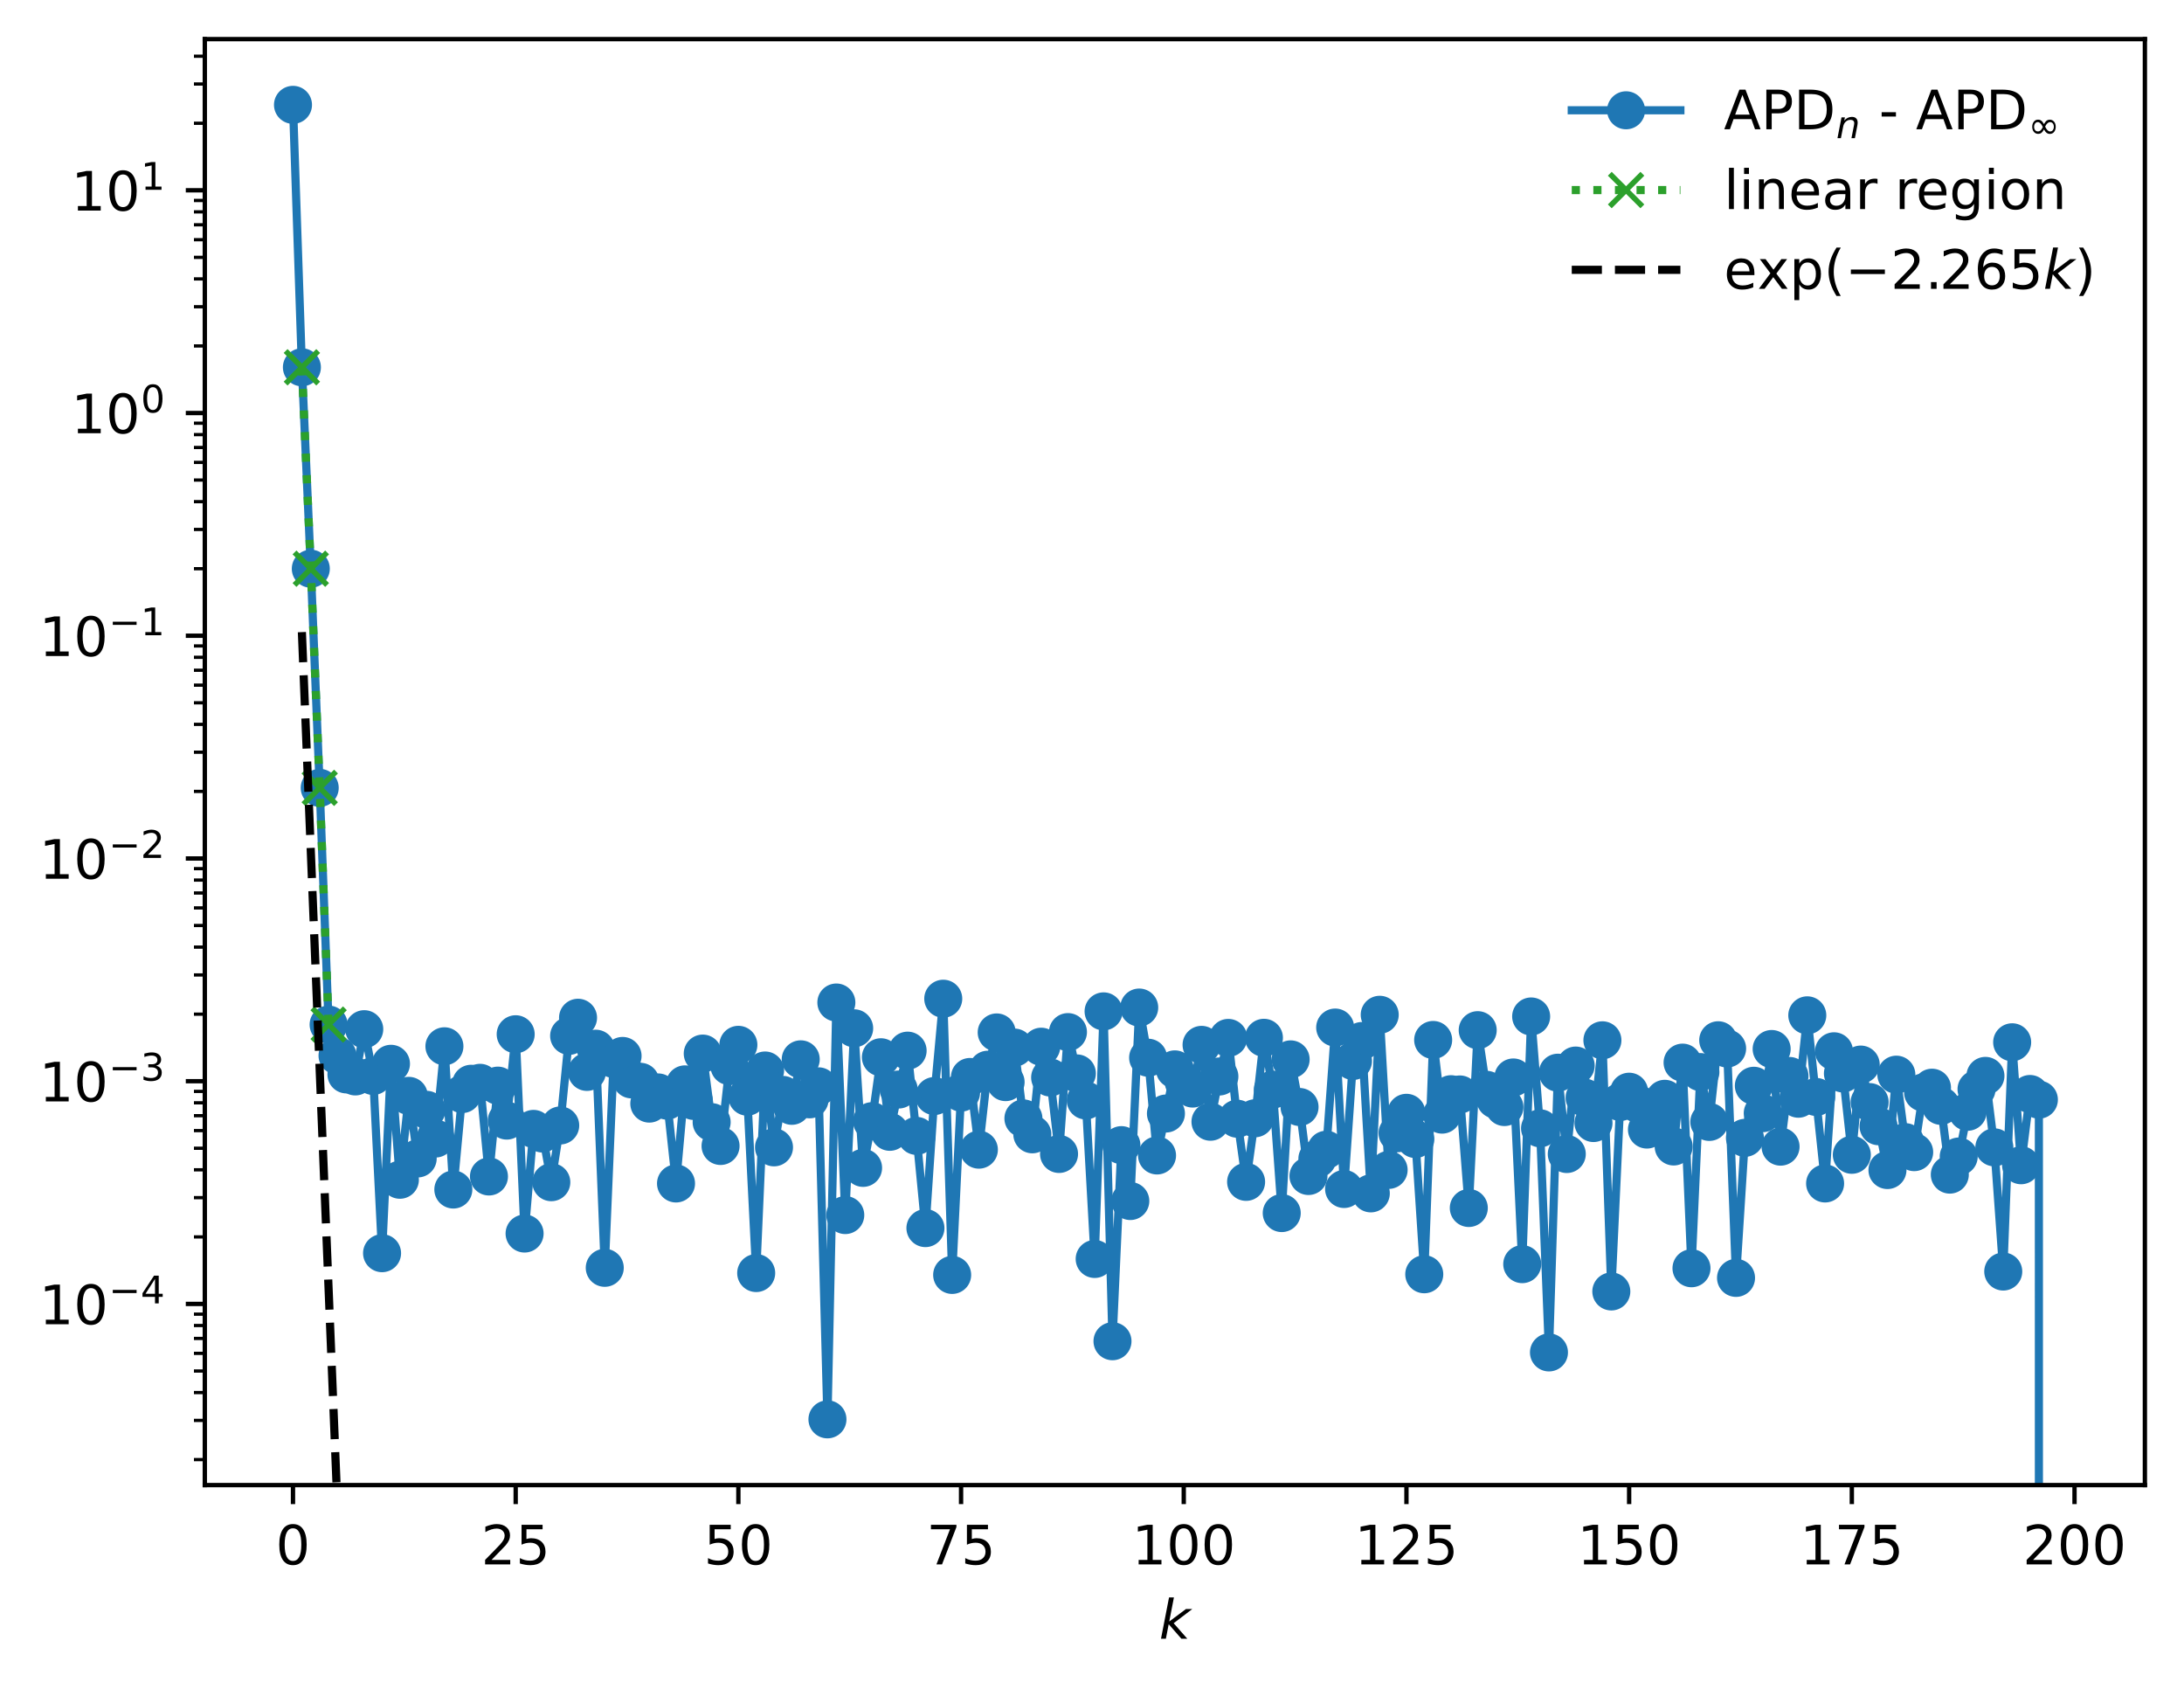 <?xml version="1.0" encoding="utf-8" standalone="no"?>
<!DOCTYPE svg PUBLIC "-//W3C//DTD SVG 1.1//EN"
  "http://www.w3.org/Graphics/SVG/1.1/DTD/svg11.dtd">
<!-- Created with matplotlib (https://matplotlib.org/) -->
<svg height="310.868pt" version="1.1" viewBox="0 0 402.02 310.868" width="402.02pt" xmlns="http://www.w3.org/2000/svg" xmlns:xlink="http://www.w3.org/1999/xlink">
 <defs>
  <style type="text/css">
*{stroke-linecap:butt;stroke-linejoin:round;}
  </style>
 </defs>
 <g id="figure_1">
  <g id="patch_1">
   <path d="M 0 310.868 
L 402.02 310.868 
L 402.02 0 
L 0 0 
z
" style="fill:#ffffff;"/>
  </g>
  <g id="axes_1">
   <g id="patch_2">
    <path d="M 37.7 273.312 
L 394.82 273.312 
L 394.82 7.2 
L 37.7 7.2 
z
" style="fill:#ffffff;"/>
   </g>
   <g id="matplotlib.axis_1">
    <g id="xtick_1">
     <g id="line2d_1">
      <defs>
       <path d="M 0 0 
L 0 3.5 
" id="m5eac497cee" style="stroke:#000000;stroke-width:0.8;"/>
      </defs>
      <g>
       <use style="stroke:#000000;stroke-width:0.8;" x="53.933" xlink:href="#m5eac497cee" y="273.312"/>
      </g>
     </g>
     <g id="text_1">
      <!-- 0 -->
      <defs>
       <path d="M 31.781 66.406 
Q 24.172 66.406 20.328 58.906 
Q 16.5 51.422 16.5 36.375 
Q 16.5 21.391 20.328 13.891 
Q 24.172 6.391 31.781 6.391 
Q 39.453 6.391 43.281 13.891 
Q 47.125 21.391 47.125 36.375 
Q 47.125 51.422 43.281 58.906 
Q 39.453 66.406 31.781 66.406 
z
M 31.781 74.219 
Q 44.047 74.219 50.516 64.516 
Q 56.984 54.828 56.984 36.375 
Q 56.984 17.969 50.516 8.266 
Q 44.047 -1.422 31.781 -1.422 
Q 19.531 -1.422 13.062 8.266 
Q 6.594 17.969 6.594 36.375 
Q 6.594 54.828 13.062 64.516 
Q 19.531 74.219 31.781 74.219 
z
" id="DejaVuSans-48"/>
      </defs>
      <g transform="translate(50.751 287.91)scale(0.1 -0.1)">
       <use xlink:href="#DejaVuSans-48"/>
      </g>
     </g>
    </g>
    <g id="xtick_2">
     <g id="line2d_2">
      <g>
       <use style="stroke:#000000;stroke-width:0.8;" x="94.924" xlink:href="#m5eac497cee" y="273.312"/>
      </g>
     </g>
     <g id="text_2">
      <!-- 25 -->
      <defs>
       <path d="M 19.188 8.297 
L 53.609 8.297 
L 53.609 0 
L 7.328 0 
L 7.328 8.297 
Q 12.938 14.109 22.625 23.891 
Q 32.328 33.688 34.812 36.531 
Q 39.547 41.844 41.422 45.531 
Q 43.312 49.219 43.312 52.781 
Q 43.312 58.594 39.234 62.25 
Q 35.156 65.922 28.609 65.922 
Q 23.969 65.922 18.812 64.312 
Q 13.672 62.703 7.812 59.422 
L 7.812 69.391 
Q 13.766 71.781 18.938 73 
Q 24.125 74.219 28.422 74.219 
Q 39.75 74.219 46.484 68.547 
Q 53.219 62.891 53.219 53.422 
Q 53.219 48.922 51.531 44.891 
Q 49.859 40.875 45.406 35.406 
Q 44.188 33.984 37.641 27.219 
Q 31.109 20.453 19.188 8.297 
z
" id="DejaVuSans-50"/>
       <path d="M 10.797 72.906 
L 49.516 72.906 
L 49.516 64.594 
L 19.828 64.594 
L 19.828 46.734 
Q 21.969 47.469 24.109 47.828 
Q 26.266 48.188 28.422 48.188 
Q 40.625 48.188 47.75 41.5 
Q 54.891 34.812 54.891 23.391 
Q 54.891 11.625 47.562 5.094 
Q 40.234 -1.422 26.906 -1.422 
Q 22.312 -1.422 17.547 -0.641 
Q 12.797 0.141 7.719 1.703 
L 7.719 11.625 
Q 12.109 9.234 16.797 8.062 
Q 21.484 6.891 26.703 6.891 
Q 35.156 6.891 40.078 11.328 
Q 45.016 15.766 45.016 23.391 
Q 45.016 31 40.078 35.438 
Q 35.156 39.891 26.703 39.891 
Q 22.75 39.891 18.812 39.016 
Q 14.891 38.141 10.797 36.281 
z
" id="DejaVuSans-53"/>
      </defs>
      <g transform="translate(88.562 287.91)scale(0.1 -0.1)">
       <use xlink:href="#DejaVuSans-50"/>
       <use x="63.623" xlink:href="#DejaVuSans-53"/>
      </g>
     </g>
    </g>
    <g id="xtick_3">
     <g id="line2d_3">
      <g>
       <use style="stroke:#000000;stroke-width:0.8;" x="135.916" xlink:href="#m5eac497cee" y="273.312"/>
      </g>
     </g>
     <g id="text_3">
      <!-- 50 -->
      <g transform="translate(129.554 287.91)scale(0.1 -0.1)">
       <use xlink:href="#DejaVuSans-53"/>
       <use x="63.623" xlink:href="#DejaVuSans-48"/>
      </g>
     </g>
    </g>
    <g id="xtick_4">
     <g id="line2d_4">
      <g>
       <use style="stroke:#000000;stroke-width:0.8;" x="176.908" xlink:href="#m5eac497cee" y="273.312"/>
      </g>
     </g>
     <g id="text_4">
      <!-- 75 -->
      <defs>
       <path d="M 8.203 72.906 
L 55.078 72.906 
L 55.078 68.703 
L 28.609 0 
L 18.312 0 
L 43.219 64.594 
L 8.203 64.594 
z
" id="DejaVuSans-55"/>
      </defs>
      <g transform="translate(170.545 287.91)scale(0.1 -0.1)">
       <use xlink:href="#DejaVuSans-55"/>
       <use x="63.623" xlink:href="#DejaVuSans-53"/>
      </g>
     </g>
    </g>
    <g id="xtick_5">
     <g id="line2d_5">
      <g>
       <use style="stroke:#000000;stroke-width:0.8;" x="217.9" xlink:href="#m5eac497cee" y="273.312"/>
      </g>
     </g>
     <g id="text_5">
      <!-- 100 -->
      <defs>
       <path d="M 12.406 8.297 
L 28.516 8.297 
L 28.516 63.922 
L 10.984 60.406 
L 10.984 69.391 
L 28.422 72.906 
L 38.281 72.906 
L 38.281 8.297 
L 54.391 8.297 
L 54.391 0 
L 12.406 0 
z
" id="DejaVuSans-49"/>
      </defs>
      <g transform="translate(208.356 287.91)scale(0.1 -0.1)">
       <use xlink:href="#DejaVuSans-49"/>
       <use x="63.623" xlink:href="#DejaVuSans-48"/>
       <use x="127.246" xlink:href="#DejaVuSans-48"/>
      </g>
     </g>
    </g>
    <g id="xtick_6">
     <g id="line2d_6">
      <g>
       <use style="stroke:#000000;stroke-width:0.8;" x="258.891" xlink:href="#m5eac497cee" y="273.312"/>
      </g>
     </g>
     <g id="text_6">
      <!-- 125 -->
      <g transform="translate(249.348 287.91)scale(0.1 -0.1)">
       <use xlink:href="#DejaVuSans-49"/>
       <use x="63.623" xlink:href="#DejaVuSans-50"/>
       <use x="127.246" xlink:href="#DejaVuSans-53"/>
      </g>
     </g>
    </g>
    <g id="xtick_7">
     <g id="line2d_7">
      <g>
       <use style="stroke:#000000;stroke-width:0.8;" x="299.883" xlink:href="#m5eac497cee" y="273.312"/>
      </g>
     </g>
     <g id="text_7">
      <!-- 150 -->
      <g transform="translate(290.339 287.91)scale(0.1 -0.1)">
       <use xlink:href="#DejaVuSans-49"/>
       <use x="63.623" xlink:href="#DejaVuSans-53"/>
       <use x="127.246" xlink:href="#DejaVuSans-48"/>
      </g>
     </g>
    </g>
    <g id="xtick_8">
     <g id="line2d_8">
      <g>
       <use style="stroke:#000000;stroke-width:0.8;" x="340.875" xlink:href="#m5eac497cee" y="273.312"/>
      </g>
     </g>
     <g id="text_8">
      <!-- 175 -->
      <g transform="translate(331.331 287.91)scale(0.1 -0.1)">
       <use xlink:href="#DejaVuSans-49"/>
       <use x="63.623" xlink:href="#DejaVuSans-55"/>
       <use x="127.246" xlink:href="#DejaVuSans-53"/>
      </g>
     </g>
    </g>
    <g id="xtick_9">
     <g id="line2d_9">
      <g>
       <use style="stroke:#000000;stroke-width:0.8;" x="381.867" xlink:href="#m5eac497cee" y="273.312"/>
      </g>
     </g>
     <g id="text_9">
      <!-- 200 -->
      <g transform="translate(372.323 287.91)scale(0.1 -0.1)">
       <use xlink:href="#DejaVuSans-50"/>
       <use x="63.623" xlink:href="#DejaVuSans-48"/>
       <use x="127.246" xlink:href="#DejaVuSans-48"/>
      </g>
     </g>
    </g>
    <g id="text_10">
     <!-- $ k $ -->
     <defs>
      <path d="M 18.312 75.984 
L 27.297 75.984 
L 18.703 31.688 
L 49.516 54.688 
L 61.188 54.688 
L 26.812 28.516 
L 51.906 0 
L 41.016 0 
L 17.672 26.703 
L 12.5 0 
L 3.516 0 
z
" id="DejaVuSans-Oblique-107"/>
     </defs>
     <g transform="translate(213.36 301.589)scale(0.1 -0.1)">
      <use transform="translate(0 0.016)" xlink:href="#DejaVuSans-Oblique-107"/>
     </g>
    </g>
   </g>
   <g id="matplotlib.axis_2">
    <g id="ytick_1">
     <g id="line2d_10">
      <defs>
       <path d="M 0 0 
L -3.5 0 
" id="m05c1f5c472" style="stroke:#000000;stroke-width:0.8;"/>
      </defs>
      <g>
       <use style="stroke:#000000;stroke-width:0.8;" x="37.7" xlink:href="#m05c1f5c472" y="239.974"/>
      </g>
     </g>
     <g id="text_11">
      <!-- $\mathdefault{10^{-4}}$ -->
      <defs>
       <path d="M 10.594 35.5 
L 73.188 35.5 
L 73.188 27.203 
L 10.594 27.203 
z
" id="DejaVuSans-8722"/>
       <path d="M 37.797 64.312 
L 12.891 25.391 
L 37.797 25.391 
z
M 35.203 72.906 
L 47.609 72.906 
L 47.609 25.391 
L 58.016 25.391 
L 58.016 17.188 
L 47.609 17.188 
L 47.609 0 
L 37.797 0 
L 37.797 17.188 
L 4.891 17.188 
L 4.891 26.703 
z
" id="DejaVuSans-52"/>
      </defs>
      <g transform="translate(7.2 243.774)scale(0.1 -0.1)">
       <use transform="translate(0 0.684)" xlink:href="#DejaVuSans-49"/>
       <use transform="translate(63.623 0.684)" xlink:href="#DejaVuSans-48"/>
       <use transform="translate(128.203 38.966)scale(0.7)" xlink:href="#DejaVuSans-8722"/>
       <use transform="translate(186.855 38.966)scale(0.7)" xlink:href="#DejaVuSans-52"/>
      </g>
     </g>
    </g>
    <g id="ytick_2">
     <g id="line2d_11">
      <g>
       <use style="stroke:#000000;stroke-width:0.8;" x="37.7" xlink:href="#m05c1f5c472" y="198.983"/>
      </g>
     </g>
     <g id="text_12">
      <!-- $\mathdefault{10^{-3}}$ -->
      <defs>
       <path d="M 40.578 39.312 
Q 47.656 37.797 51.625 33 
Q 55.609 28.219 55.609 21.188 
Q 55.609 10.406 48.188 4.484 
Q 40.766 -1.422 27.094 -1.422 
Q 22.516 -1.422 17.656 -0.516 
Q 12.797 0.391 7.625 2.203 
L 7.625 11.719 
Q 11.719 9.328 16.594 8.109 
Q 21.484 6.891 26.812 6.891 
Q 36.078 6.891 40.938 10.547 
Q 45.797 14.203 45.797 21.188 
Q 45.797 27.641 41.281 31.266 
Q 36.766 34.906 28.719 34.906 
L 20.219 34.906 
L 20.219 43.016 
L 29.109 43.016 
Q 36.375 43.016 40.234 45.922 
Q 44.094 48.828 44.094 54.297 
Q 44.094 59.906 40.109 62.906 
Q 36.141 65.922 28.719 65.922 
Q 24.656 65.922 20.016 65.031 
Q 15.375 64.156 9.812 62.312 
L 9.812 71.094 
Q 15.438 72.656 20.344 73.438 
Q 25.25 74.219 29.594 74.219 
Q 40.828 74.219 47.359 69.109 
Q 53.906 64.016 53.906 55.328 
Q 53.906 49.266 50.438 45.094 
Q 46.969 40.922 40.578 39.312 
z
" id="DejaVuSans-51"/>
      </defs>
      <g transform="translate(7.2 202.783)scale(0.1 -0.1)">
       <use transform="translate(0 0.766)" xlink:href="#DejaVuSans-49"/>
       <use transform="translate(63.623 0.766)" xlink:href="#DejaVuSans-48"/>
       <use transform="translate(128.203 39.047)scale(0.7)" xlink:href="#DejaVuSans-8722"/>
       <use transform="translate(186.855 39.047)scale(0.7)" xlink:href="#DejaVuSans-51"/>
      </g>
     </g>
    </g>
    <g id="ytick_3">
     <g id="line2d_12">
      <g>
       <use style="stroke:#000000;stroke-width:0.8;" x="37.7" xlink:href="#m05c1f5c472" y="157.992"/>
      </g>
     </g>
     <g id="text_13">
      <!-- $\mathdefault{10^{-2}}$ -->
      <g transform="translate(7.2 161.792)scale(0.1 -0.1)">
       <use transform="translate(0 0.766)" xlink:href="#DejaVuSans-49"/>
       <use transform="translate(63.623 0.766)" xlink:href="#DejaVuSans-48"/>
       <use transform="translate(128.203 39.047)scale(0.7)" xlink:href="#DejaVuSans-8722"/>
       <use transform="translate(186.855 39.047)scale(0.7)" xlink:href="#DejaVuSans-50"/>
      </g>
     </g>
    </g>
    <g id="ytick_4">
     <g id="line2d_13">
      <g>
       <use style="stroke:#000000;stroke-width:0.8;" x="37.7" xlink:href="#m05c1f5c472" y="117.001"/>
      </g>
     </g>
     <g id="text_14">
      <!-- $\mathdefault{10^{-1}}$ -->
      <g transform="translate(7.2 120.801)scale(0.1 -0.1)">
       <use transform="translate(0 0.684)" xlink:href="#DejaVuSans-49"/>
       <use transform="translate(63.623 0.684)" xlink:href="#DejaVuSans-48"/>
       <use transform="translate(128.203 38.966)scale(0.7)" xlink:href="#DejaVuSans-8722"/>
       <use transform="translate(186.855 38.966)scale(0.7)" xlink:href="#DejaVuSans-49"/>
      </g>
     </g>
    </g>
    <g id="ytick_5">
     <g id="line2d_14">
      <g>
       <use style="stroke:#000000;stroke-width:0.8;" x="37.7" xlink:href="#m05c1f5c472" y="76.011"/>
      </g>
     </g>
     <g id="text_15">
      <!-- $\mathdefault{10^{0}}$ -->
      <g transform="translate(13.1 79.81)scale(0.1 -0.1)">
       <use transform="translate(0 0.766)" xlink:href="#DejaVuSans-49"/>
       <use transform="translate(63.623 0.766)" xlink:href="#DejaVuSans-48"/>
       <use transform="translate(128.203 39.047)scale(0.7)" xlink:href="#DejaVuSans-48"/>
      </g>
     </g>
    </g>
    <g id="ytick_6">
     <g id="line2d_15">
      <g>
       <use style="stroke:#000000;stroke-width:0.8;" x="37.7" xlink:href="#m05c1f5c472" y="35.02"/>
      </g>
     </g>
     <g id="text_16">
      <!-- $\mathdefault{10^{1}}$ -->
      <g transform="translate(13.1 38.819)scale(0.1 -0.1)">
       <use transform="translate(0 0.684)" xlink:href="#DejaVuSans-49"/>
       <use transform="translate(63.623 0.684)" xlink:href="#DejaVuSans-48"/>
       <use transform="translate(128.203 38.966)scale(0.7)" xlink:href="#DejaVuSans-49"/>
      </g>
     </g>
    </g>
    <g id="ytick_7">
     <g id="line2d_16">
      <defs>
       <path d="M 0 0 
L -2 0 
" id="m52a26dcf96" style="stroke:#000000;stroke-width:0.6;"/>
      </defs>
      <g>
       <use style="stroke:#000000;stroke-width:0.6;" x="37.7" xlink:href="#m52a26dcf96" y="268.626"/>
      </g>
     </g>
    </g>
    <g id="ytick_8">
     <g id="line2d_17">
      <g>
       <use style="stroke:#000000;stroke-width:0.6;" x="37.7" xlink:href="#m52a26dcf96" y="261.408"/>
      </g>
     </g>
    </g>
    <g id="ytick_9">
     <g id="line2d_18">
      <g>
       <use style="stroke:#000000;stroke-width:0.6;" x="37.7" xlink:href="#m52a26dcf96" y="256.286"/>
      </g>
     </g>
    </g>
    <g id="ytick_10">
     <g id="line2d_19">
      <g>
       <use style="stroke:#000000;stroke-width:0.6;" x="37.7" xlink:href="#m52a26dcf96" y="252.314"/>
      </g>
     </g>
    </g>
    <g id="ytick_11">
     <g id="line2d_20">
      <g>
       <use style="stroke:#000000;stroke-width:0.6;" x="37.7" xlink:href="#m52a26dcf96" y="249.068"/>
      </g>
     </g>
    </g>
    <g id="ytick_12">
     <g id="line2d_21">
      <g>
       <use style="stroke:#000000;stroke-width:0.6;" x="37.7" xlink:href="#m52a26dcf96" y="246.324"/>
      </g>
     </g>
    </g>
    <g id="ytick_13">
     <g id="line2d_22">
      <g>
       <use style="stroke:#000000;stroke-width:0.6;" x="37.7" xlink:href="#m52a26dcf96" y="243.947"/>
      </g>
     </g>
    </g>
    <g id="ytick_14">
     <g id="line2d_23">
      <g>
       <use style="stroke:#000000;stroke-width:0.6;" x="37.7" xlink:href="#m52a26dcf96" y="241.85"/>
      </g>
     </g>
    </g>
    <g id="ytick_15">
     <g id="line2d_24">
      <g>
       <use style="stroke:#000000;stroke-width:0.6;" x="37.7" xlink:href="#m52a26dcf96" y="227.635"/>
      </g>
     </g>
    </g>
    <g id="ytick_16">
     <g id="line2d_25">
      <g>
       <use style="stroke:#000000;stroke-width:0.6;" x="37.7" xlink:href="#m52a26dcf96" y="220.417"/>
      </g>
     </g>
    </g>
    <g id="ytick_17">
     <g id="line2d_26">
      <g>
       <use style="stroke:#000000;stroke-width:0.6;" x="37.7" xlink:href="#m52a26dcf96" y="215.295"/>
      </g>
     </g>
    </g>
    <g id="ytick_18">
     <g id="line2d_27">
      <g>
       <use style="stroke:#000000;stroke-width:0.6;" x="37.7" xlink:href="#m52a26dcf96" y="211.323"/>
      </g>
     </g>
    </g>
    <g id="ytick_19">
     <g id="line2d_28">
      <g>
       <use style="stroke:#000000;stroke-width:0.6;" x="37.7" xlink:href="#m52a26dcf96" y="208.077"/>
      </g>
     </g>
    </g>
    <g id="ytick_20">
     <g id="line2d_29">
      <g>
       <use style="stroke:#000000;stroke-width:0.6;" x="37.7" xlink:href="#m52a26dcf96" y="205.333"/>
      </g>
     </g>
    </g>
    <g id="ytick_21">
     <g id="line2d_30">
      <g>
       <use style="stroke:#000000;stroke-width:0.6;" x="37.7" xlink:href="#m52a26dcf96" y="202.956"/>
      </g>
     </g>
    </g>
    <g id="ytick_22">
     <g id="line2d_31">
      <g>
       <use style="stroke:#000000;stroke-width:0.6;" x="37.7" xlink:href="#m52a26dcf96" y="200.859"/>
      </g>
     </g>
    </g>
    <g id="ytick_23">
     <g id="line2d_32">
      <g>
       <use style="stroke:#000000;stroke-width:0.6;" x="37.7" xlink:href="#m52a26dcf96" y="186.644"/>
      </g>
     </g>
    </g>
    <g id="ytick_24">
     <g id="line2d_33">
      <g>
       <use style="stroke:#000000;stroke-width:0.6;" x="37.7" xlink:href="#m52a26dcf96" y="179.426"/>
      </g>
     </g>
    </g>
    <g id="ytick_25">
     <g id="line2d_34">
      <g>
       <use style="stroke:#000000;stroke-width:0.6;" x="37.7" xlink:href="#m52a26dcf96" y="174.304"/>
      </g>
     </g>
    </g>
    <g id="ytick_26">
     <g id="line2d_35">
      <g>
       <use style="stroke:#000000;stroke-width:0.6;" x="37.7" xlink:href="#m52a26dcf96" y="170.332"/>
      </g>
     </g>
    </g>
    <g id="ytick_27">
     <g id="line2d_36">
      <g>
       <use style="stroke:#000000;stroke-width:0.6;" x="37.7" xlink:href="#m52a26dcf96" y="167.086"/>
      </g>
     </g>
    </g>
    <g id="ytick_28">
     <g id="line2d_37">
      <g>
       <use style="stroke:#000000;stroke-width:0.6;" x="37.7" xlink:href="#m52a26dcf96" y="164.342"/>
      </g>
     </g>
    </g>
    <g id="ytick_29">
     <g id="line2d_38">
      <g>
       <use style="stroke:#000000;stroke-width:0.6;" x="37.7" xlink:href="#m52a26dcf96" y="161.965"/>
      </g>
     </g>
    </g>
    <g id="ytick_30">
     <g id="line2d_39">
      <g>
       <use style="stroke:#000000;stroke-width:0.6;" x="37.7" xlink:href="#m52a26dcf96" y="159.868"/>
      </g>
     </g>
    </g>
    <g id="ytick_31">
     <g id="line2d_40">
      <g>
       <use style="stroke:#000000;stroke-width:0.6;" x="37.7" xlink:href="#m52a26dcf96" y="145.653"/>
      </g>
     </g>
    </g>
    <g id="ytick_32">
     <g id="line2d_41">
      <g>
       <use style="stroke:#000000;stroke-width:0.6;" x="37.7" xlink:href="#m52a26dcf96" y="138.435"/>
      </g>
     </g>
    </g>
    <g id="ytick_33">
     <g id="line2d_42">
      <g>
       <use style="stroke:#000000;stroke-width:0.6;" x="37.7" xlink:href="#m52a26dcf96" y="133.313"/>
      </g>
     </g>
    </g>
    <g id="ytick_34">
     <g id="line2d_43">
      <g>
       <use style="stroke:#000000;stroke-width:0.6;" x="37.7" xlink:href="#m52a26dcf96" y="129.341"/>
      </g>
     </g>
    </g>
    <g id="ytick_35">
     <g id="line2d_44">
      <g>
       <use style="stroke:#000000;stroke-width:0.6;" x="37.7" xlink:href="#m52a26dcf96" y="126.095"/>
      </g>
     </g>
    </g>
    <g id="ytick_36">
     <g id="line2d_45">
      <g>
       <use style="stroke:#000000;stroke-width:0.6;" x="37.7" xlink:href="#m52a26dcf96" y="123.351"/>
      </g>
     </g>
    </g>
    <g id="ytick_37">
     <g id="line2d_46">
      <g>
       <use style="stroke:#000000;stroke-width:0.6;" x="37.7" xlink:href="#m52a26dcf96" y="120.974"/>
      </g>
     </g>
    </g>
    <g id="ytick_38">
     <g id="line2d_47">
      <g>
       <use style="stroke:#000000;stroke-width:0.6;" x="37.7" xlink:href="#m52a26dcf96" y="118.877"/>
      </g>
     </g>
    </g>
    <g id="ytick_39">
     <g id="line2d_48">
      <g>
       <use style="stroke:#000000;stroke-width:0.6;" x="37.7" xlink:href="#m52a26dcf96" y="104.662"/>
      </g>
     </g>
    </g>
    <g id="ytick_40">
     <g id="line2d_49">
      <g>
       <use style="stroke:#000000;stroke-width:0.6;" x="37.7" xlink:href="#m52a26dcf96" y="97.444"/>
      </g>
     </g>
    </g>
    <g id="ytick_41">
     <g id="line2d_50">
      <g>
       <use style="stroke:#000000;stroke-width:0.6;" x="37.7" xlink:href="#m52a26dcf96" y="92.322"/>
      </g>
     </g>
    </g>
    <g id="ytick_42">
     <g id="line2d_51">
      <g>
       <use style="stroke:#000000;stroke-width:0.6;" x="37.7" xlink:href="#m52a26dcf96" y="88.35"/>
      </g>
     </g>
    </g>
    <g id="ytick_43">
     <g id="line2d_52">
      <g>
       <use style="stroke:#000000;stroke-width:0.6;" x="37.7" xlink:href="#m52a26dcf96" y="85.104"/>
      </g>
     </g>
    </g>
    <g id="ytick_44">
     <g id="line2d_53">
      <g>
       <use style="stroke:#000000;stroke-width:0.6;" x="37.7" xlink:href="#m52a26dcf96" y="82.36"/>
      </g>
     </g>
    </g>
    <g id="ytick_45">
     <g id="line2d_54">
      <g>
       <use style="stroke:#000000;stroke-width:0.6;" x="37.7" xlink:href="#m52a26dcf96" y="79.983"/>
      </g>
     </g>
    </g>
    <g id="ytick_46">
     <g id="line2d_55">
      <g>
       <use style="stroke:#000000;stroke-width:0.6;" x="37.7" xlink:href="#m52a26dcf96" y="77.886"/>
      </g>
     </g>
    </g>
    <g id="ytick_47">
     <g id="line2d_56">
      <g>
       <use style="stroke:#000000;stroke-width:0.6;" x="37.7" xlink:href="#m52a26dcf96" y="63.671"/>
      </g>
     </g>
    </g>
    <g id="ytick_48">
     <g id="line2d_57">
      <g>
       <use style="stroke:#000000;stroke-width:0.6;" x="37.7" xlink:href="#m52a26dcf96" y="56.453"/>
      </g>
     </g>
    </g>
    <g id="ytick_49">
     <g id="line2d_58">
      <g>
       <use style="stroke:#000000;stroke-width:0.6;" x="37.7" xlink:href="#m52a26dcf96" y="51.331"/>
      </g>
     </g>
    </g>
    <g id="ytick_50">
     <g id="line2d_59">
      <g>
       <use style="stroke:#000000;stroke-width:0.6;" x="37.7" xlink:href="#m52a26dcf96" y="47.359"/>
      </g>
     </g>
    </g>
    <g id="ytick_51">
     <g id="line2d_60">
      <g>
       <use style="stroke:#000000;stroke-width:0.6;" x="37.7" xlink:href="#m52a26dcf96" y="44.113"/>
      </g>
     </g>
    </g>
    <g id="ytick_52">
     <g id="line2d_61">
      <g>
       <use style="stroke:#000000;stroke-width:0.6;" x="37.7" xlink:href="#m52a26dcf96" y="41.369"/>
      </g>
     </g>
    </g>
    <g id="ytick_53">
     <g id="line2d_62">
      <g>
       <use style="stroke:#000000;stroke-width:0.6;" x="37.7" xlink:href="#m52a26dcf96" y="38.992"/>
      </g>
     </g>
    </g>
    <g id="ytick_54">
     <g id="line2d_63">
      <g>
       <use style="stroke:#000000;stroke-width:0.6;" x="37.7" xlink:href="#m52a26dcf96" y="36.895"/>
      </g>
     </g>
    </g>
    <g id="ytick_55">
     <g id="line2d_64">
      <g>
       <use style="stroke:#000000;stroke-width:0.6;" x="37.7" xlink:href="#m52a26dcf96" y="22.68"/>
      </g>
     </g>
    </g>
    <g id="ytick_56">
     <g id="line2d_65">
      <g>
       <use style="stroke:#000000;stroke-width:0.6;" x="37.7" xlink:href="#m52a26dcf96" y="15.462"/>
      </g>
     </g>
    </g>
    <g id="ytick_57">
     <g id="line2d_66">
      <g>
       <use style="stroke:#000000;stroke-width:0.6;" x="37.7" xlink:href="#m52a26dcf96" y="10.341"/>
      </g>
     </g>
    </g>
   </g>
   <g id="line2d_67">
    <path clip-path="url(#pbba652667a)" d="M 53.933 19.296 
L 55.572 67.597 
L 57.212 104.666 
L 58.852 144.997 
L 60.491 188.564 
L 62.131 194.282 
L 63.771 197.735 
L 65.41 198.105 
L 67.05 189.411 
L 68.69 198.021 
L 70.329 230.636 
L 71.969 195.78 
L 73.609 217.123 
L 75.248 201.681 
L 76.888 213.198 
L 78.528 204.251 
L 80.167 209.533 
L 81.807 192.558 
L 83.447 218.919 
L 85.086 201.351 
L 86.726 199.457 
L 88.366 199.282 
L 90.005 216.518 
L 91.645 199.798 
L 93.285 206.232 
L 94.924 190.342 
L 96.564 227.019 
L 98.204 207.761 
L 99.843 208.608 
L 101.483 217.571 
L 103.123 207.129 
L 104.762 190.638 
L 106.402 187.307 
L 108.042 197.273 
L 109.681 193.004 
L 111.321 233.327 
L 112.961 194.891 
L 114.6 194.334 
L 116.24 198.648 
L 117.88 199.096 
L 119.52 203.106 
L 121.159 201.051 
L 122.799 202.564 
L 124.439 217.805 
L 126.078 199.568 
L 127.718 202.62 
L 129.358 193.901 
L 130.997 206.522 
L 132.637 210.904 
L 134.277 196.207 
L 135.916 192.29 
L 137.556 201.834 
L 139.196 234.291 
L 140.835 197.014 
L 142.475 211.154 
L 144.115 201.51 
L 145.754 203.513 
L 147.394 194.958 
L 149.034 202.32 
L 150.673 199.927 
L 152.313 261.216 
L 153.953 184.501 
L 155.592 223.619 
L 157.232 189.247 
L 158.872 214.935 
L 160.511 206.338 
L 162.151 194.576 
L 163.791 208.298 
L 165.43 200.513 
L 167.07 193.362 
L 168.71 209.05 
L 170.349 226.019 
L 171.989 201.714 
L 173.629 183.803 
L 175.268 234.635 
L 176.908 201.082 
L 178.548 198.205 
L 180.187 211.582 
L 181.827 196.87 
L 183.467 190.009 
L 185.106 199.152 
L 186.746 192.798 
L 188.386 205.836 
L 190.025 208.757 
L 191.665 192.636 
L 193.305 198.301 
L 194.944 212.373 
L 196.584 189.947 
L 198.224 197.549 
L 199.863 202.526 
L 201.503 231.698 
L 203.143 186.132 
L 204.782 246.839 
L 206.422 210.751 
L 208.062 221.037 
L 209.701 185.428 
L 211.341 194.661 
L 212.981 212.65 
L 216.26 196.807 
L 217.9 199.135 
L 219.539 200.337 
L 221.179 192.297 
L 222.819 206.443 
L 224.458 198.114 
L 226.098 191.017 
L 227.738 205.887 
L 229.377 217.509 
L 231.017 205.806 
L 232.657 190.996 
L 234.296 200.528 
L 235.936 223.253 
L 237.576 194.968 
L 239.215 203.729 
L 240.855 216.43 
L 242.495 213.261 
L 244.134 211.597 
L 245.774 189.108 
L 247.414 218.821 
L 249.053 195.262 
L 250.693 191.587 
L 252.333 219.627 
L 253.972 186.76 
L 255.612 215.31 
L 257.252 208.559 
L 258.891 204.801 
L 260.531 209.626 
L 262.171 234.514 
L 263.81 191.395 
L 265.45 205.133 
L 267.09 201.379 
L 268.729 201.423 
L 270.369 222.317 
L 272.009 189.591 
L 273.648 200.575 
L 275.288 202.365 
L 276.928 203.739 
L 278.567 198.296 
L 280.207 232.653 
L 281.847 187.069 
L 283.486 207.654 
L 285.126 248.899 
L 286.766 197.418 
L 288.405 212.385 
L 290.045 196.104 
L 291.685 202.009 
L 293.324 206.683 
L 294.964 191.456 
L 296.604 237.679 
L 298.243 202.813 
L 299.883 200.918 
L 301.523 203.171 
L 303.162 207.883 
L 304.802 205.584 
L 306.442 202.224 
L 308.081 210.996 
L 309.721 195.566 
L 311.361 233.408 
L 313 197.303 
L 314.64 206.478 
L 316.28 191.448 
L 317.92 192.969 
L 319.559 235.182 
L 321.199 209.41 
L 322.839 199.823 
L 324.478 204.869 
L 326.118 193.057 
L 327.758 211.028 
L 329.397 198.018 
L 331.037 202.207 
L 332.677 186.86 
L 335.956 217.803 
L 337.596 193.479 
L 339.235 197.557 
L 340.875 212.526 
L 342.515 195.924 
L 344.154 202.831 
L 345.794 207.269 
L 347.434 215.333 
L 349.073 197.782 
L 350.713 210.199 
L 352.353 212.04 
L 353.992 201.065 
L 355.632 200.18 
L 357.272 203.517 
L 358.911 216.175 
L 360.551 212.846 
L 362.191 204.611 
L 363.83 200.461 
L 365.47 198.007 
L 367.11 211.158 
L 368.749 234.012 
L 370.389 191.82 
L 372.029 214.45 
L 373.668 201.337 
L 375.308 202.385 
L 375.312 311.868 
L 375.312 311.868 
" style="fill:none;stroke:#1f77b4;stroke-linecap:square;stroke-width:1.5;"/>
    <defs>
     <path d="M 0 3 
C 0.796 3 1.559 2.684 2.121 2.121 
C 2.684 1.559 3 0.796 3 0 
C 3 -0.796 2.684 -1.559 2.121 -2.121 
C 1.559 -2.684 0.796 -3 0 -3 
C -0.796 -3 -1.559 -2.684 -2.121 -2.121 
C -2.684 -1.559 -3 -0.796 -3 0 
C -3 0.796 -2.684 1.559 -2.121 2.121 
C -1.559 2.684 -0.796 3 0 3 
z
" id="ma0dcd8876d" style="stroke:#1f77b4;"/>
    </defs>
    <g clip-path="url(#pbba652667a)">
     <use style="fill:#1f77b4;stroke:#1f77b4;" x="53.933" xlink:href="#ma0dcd8876d" y="19.296"/>
     <use style="fill:#1f77b4;stroke:#1f77b4;" x="55.572" xlink:href="#ma0dcd8876d" y="67.597"/>
     <use style="fill:#1f77b4;stroke:#1f77b4;" x="57.212" xlink:href="#ma0dcd8876d" y="104.666"/>
     <use style="fill:#1f77b4;stroke:#1f77b4;" x="58.852" xlink:href="#ma0dcd8876d" y="144.997"/>
     <use style="fill:#1f77b4;stroke:#1f77b4;" x="60.491" xlink:href="#ma0dcd8876d" y="188.564"/>
     <use style="fill:#1f77b4;stroke:#1f77b4;" x="62.131" xlink:href="#ma0dcd8876d" y="194.282"/>
     <use style="fill:#1f77b4;stroke:#1f77b4;" x="63.771" xlink:href="#ma0dcd8876d" y="197.735"/>
     <use style="fill:#1f77b4;stroke:#1f77b4;" x="65.41" xlink:href="#ma0dcd8876d" y="198.105"/>
     <use style="fill:#1f77b4;stroke:#1f77b4;" x="67.05" xlink:href="#ma0dcd8876d" y="189.411"/>
     <use style="fill:#1f77b4;stroke:#1f77b4;" x="68.69" xlink:href="#ma0dcd8876d" y="198.021"/>
     <use style="fill:#1f77b4;stroke:#1f77b4;" x="70.329" xlink:href="#ma0dcd8876d" y="230.636"/>
     <use style="fill:#1f77b4;stroke:#1f77b4;" x="71.969" xlink:href="#ma0dcd8876d" y="195.78"/>
     <use style="fill:#1f77b4;stroke:#1f77b4;" x="73.609" xlink:href="#ma0dcd8876d" y="217.123"/>
     <use style="fill:#1f77b4;stroke:#1f77b4;" x="75.248" xlink:href="#ma0dcd8876d" y="201.681"/>
     <use style="fill:#1f77b4;stroke:#1f77b4;" x="76.888" xlink:href="#ma0dcd8876d" y="213.198"/>
     <use style="fill:#1f77b4;stroke:#1f77b4;" x="78.528" xlink:href="#ma0dcd8876d" y="204.251"/>
     <use style="fill:#1f77b4;stroke:#1f77b4;" x="80.167" xlink:href="#ma0dcd8876d" y="209.533"/>
     <use style="fill:#1f77b4;stroke:#1f77b4;" x="81.807" xlink:href="#ma0dcd8876d" y="192.558"/>
     <use style="fill:#1f77b4;stroke:#1f77b4;" x="83.447" xlink:href="#ma0dcd8876d" y="218.919"/>
     <use style="fill:#1f77b4;stroke:#1f77b4;" x="85.086" xlink:href="#ma0dcd8876d" y="201.351"/>
     <use style="fill:#1f77b4;stroke:#1f77b4;" x="86.726" xlink:href="#ma0dcd8876d" y="199.457"/>
     <use style="fill:#1f77b4;stroke:#1f77b4;" x="88.366" xlink:href="#ma0dcd8876d" y="199.282"/>
     <use style="fill:#1f77b4;stroke:#1f77b4;" x="90.005" xlink:href="#ma0dcd8876d" y="216.518"/>
     <use style="fill:#1f77b4;stroke:#1f77b4;" x="91.645" xlink:href="#ma0dcd8876d" y="199.798"/>
     <use style="fill:#1f77b4;stroke:#1f77b4;" x="93.285" xlink:href="#ma0dcd8876d" y="206.232"/>
     <use style="fill:#1f77b4;stroke:#1f77b4;" x="94.924" xlink:href="#ma0dcd8876d" y="190.342"/>
     <use style="fill:#1f77b4;stroke:#1f77b4;" x="96.564" xlink:href="#ma0dcd8876d" y="227.019"/>
     <use style="fill:#1f77b4;stroke:#1f77b4;" x="98.204" xlink:href="#ma0dcd8876d" y="207.761"/>
     <use style="fill:#1f77b4;stroke:#1f77b4;" x="99.843" xlink:href="#ma0dcd8876d" y="208.608"/>
     <use style="fill:#1f77b4;stroke:#1f77b4;" x="101.483" xlink:href="#ma0dcd8876d" y="217.571"/>
     <use style="fill:#1f77b4;stroke:#1f77b4;" x="103.123" xlink:href="#ma0dcd8876d" y="207.129"/>
     <use style="fill:#1f77b4;stroke:#1f77b4;" x="104.762" xlink:href="#ma0dcd8876d" y="190.638"/>
     <use style="fill:#1f77b4;stroke:#1f77b4;" x="106.402" xlink:href="#ma0dcd8876d" y="187.307"/>
     <use style="fill:#1f77b4;stroke:#1f77b4;" x="108.042" xlink:href="#ma0dcd8876d" y="197.273"/>
     <use style="fill:#1f77b4;stroke:#1f77b4;" x="109.681" xlink:href="#ma0dcd8876d" y="193.004"/>
     <use style="fill:#1f77b4;stroke:#1f77b4;" x="111.321" xlink:href="#ma0dcd8876d" y="233.327"/>
     <use style="fill:#1f77b4;stroke:#1f77b4;" x="112.961" xlink:href="#ma0dcd8876d" y="194.891"/>
     <use style="fill:#1f77b4;stroke:#1f77b4;" x="114.6" xlink:href="#ma0dcd8876d" y="194.334"/>
     <use style="fill:#1f77b4;stroke:#1f77b4;" x="116.24" xlink:href="#ma0dcd8876d" y="198.648"/>
     <use style="fill:#1f77b4;stroke:#1f77b4;" x="117.88" xlink:href="#ma0dcd8876d" y="199.096"/>
     <use style="fill:#1f77b4;stroke:#1f77b4;" x="119.52" xlink:href="#ma0dcd8876d" y="203.106"/>
     <use style="fill:#1f77b4;stroke:#1f77b4;" x="121.159" xlink:href="#ma0dcd8876d" y="201.051"/>
     <use style="fill:#1f77b4;stroke:#1f77b4;" x="122.799" xlink:href="#ma0dcd8876d" y="202.564"/>
     <use style="fill:#1f77b4;stroke:#1f77b4;" x="124.439" xlink:href="#ma0dcd8876d" y="217.805"/>
     <use style="fill:#1f77b4;stroke:#1f77b4;" x="126.078" xlink:href="#ma0dcd8876d" y="199.568"/>
     <use style="fill:#1f77b4;stroke:#1f77b4;" x="127.718" xlink:href="#ma0dcd8876d" y="202.62"/>
     <use style="fill:#1f77b4;stroke:#1f77b4;" x="129.358" xlink:href="#ma0dcd8876d" y="193.901"/>
     <use style="fill:#1f77b4;stroke:#1f77b4;" x="130.997" xlink:href="#ma0dcd8876d" y="206.522"/>
     <use style="fill:#1f77b4;stroke:#1f77b4;" x="132.637" xlink:href="#ma0dcd8876d" y="210.904"/>
     <use style="fill:#1f77b4;stroke:#1f77b4;" x="134.277" xlink:href="#ma0dcd8876d" y="196.207"/>
     <use style="fill:#1f77b4;stroke:#1f77b4;" x="135.916" xlink:href="#ma0dcd8876d" y="192.29"/>
     <use style="fill:#1f77b4;stroke:#1f77b4;" x="137.556" xlink:href="#ma0dcd8876d" y="201.834"/>
     <use style="fill:#1f77b4;stroke:#1f77b4;" x="139.196" xlink:href="#ma0dcd8876d" y="234.291"/>
     <use style="fill:#1f77b4;stroke:#1f77b4;" x="140.835" xlink:href="#ma0dcd8876d" y="197.014"/>
     <use style="fill:#1f77b4;stroke:#1f77b4;" x="142.475" xlink:href="#ma0dcd8876d" y="211.154"/>
     <use style="fill:#1f77b4;stroke:#1f77b4;" x="144.115" xlink:href="#ma0dcd8876d" y="201.51"/>
     <use style="fill:#1f77b4;stroke:#1f77b4;" x="145.754" xlink:href="#ma0dcd8876d" y="203.513"/>
     <use style="fill:#1f77b4;stroke:#1f77b4;" x="147.394" xlink:href="#ma0dcd8876d" y="194.958"/>
     <use style="fill:#1f77b4;stroke:#1f77b4;" x="149.034" xlink:href="#ma0dcd8876d" y="202.32"/>
     <use style="fill:#1f77b4;stroke:#1f77b4;" x="150.673" xlink:href="#ma0dcd8876d" y="199.927"/>
     <use style="fill:#1f77b4;stroke:#1f77b4;" x="152.313" xlink:href="#ma0dcd8876d" y="261.216"/>
     <use style="fill:#1f77b4;stroke:#1f77b4;" x="153.953" xlink:href="#ma0dcd8876d" y="184.501"/>
     <use style="fill:#1f77b4;stroke:#1f77b4;" x="155.592" xlink:href="#ma0dcd8876d" y="223.619"/>
     <use style="fill:#1f77b4;stroke:#1f77b4;" x="157.232" xlink:href="#ma0dcd8876d" y="189.247"/>
     <use style="fill:#1f77b4;stroke:#1f77b4;" x="158.872" xlink:href="#ma0dcd8876d" y="214.935"/>
     <use style="fill:#1f77b4;stroke:#1f77b4;" x="160.511" xlink:href="#ma0dcd8876d" y="206.338"/>
     <use style="fill:#1f77b4;stroke:#1f77b4;" x="162.151" xlink:href="#ma0dcd8876d" y="194.576"/>
     <use style="fill:#1f77b4;stroke:#1f77b4;" x="163.791" xlink:href="#ma0dcd8876d" y="208.298"/>
     <use style="fill:#1f77b4;stroke:#1f77b4;" x="165.43" xlink:href="#ma0dcd8876d" y="200.513"/>
     <use style="fill:#1f77b4;stroke:#1f77b4;" x="167.07" xlink:href="#ma0dcd8876d" y="193.362"/>
     <use style="fill:#1f77b4;stroke:#1f77b4;" x="168.71" xlink:href="#ma0dcd8876d" y="209.05"/>
     <use style="fill:#1f77b4;stroke:#1f77b4;" x="170.349" xlink:href="#ma0dcd8876d" y="226.019"/>
     <use style="fill:#1f77b4;stroke:#1f77b4;" x="171.989" xlink:href="#ma0dcd8876d" y="201.714"/>
     <use style="fill:#1f77b4;stroke:#1f77b4;" x="173.629" xlink:href="#ma0dcd8876d" y="183.803"/>
     <use style="fill:#1f77b4;stroke:#1f77b4;" x="175.268" xlink:href="#ma0dcd8876d" y="234.635"/>
     <use style="fill:#1f77b4;stroke:#1f77b4;" x="176.908" xlink:href="#ma0dcd8876d" y="201.082"/>
     <use style="fill:#1f77b4;stroke:#1f77b4;" x="178.548" xlink:href="#ma0dcd8876d" y="198.205"/>
     <use style="fill:#1f77b4;stroke:#1f77b4;" x="180.187" xlink:href="#ma0dcd8876d" y="211.582"/>
     <use style="fill:#1f77b4;stroke:#1f77b4;" x="181.827" xlink:href="#ma0dcd8876d" y="196.87"/>
     <use style="fill:#1f77b4;stroke:#1f77b4;" x="183.467" xlink:href="#ma0dcd8876d" y="190.009"/>
     <use style="fill:#1f77b4;stroke:#1f77b4;" x="185.106" xlink:href="#ma0dcd8876d" y="199.152"/>
     <use style="fill:#1f77b4;stroke:#1f77b4;" x="186.746" xlink:href="#ma0dcd8876d" y="192.798"/>
     <use style="fill:#1f77b4;stroke:#1f77b4;" x="188.386" xlink:href="#ma0dcd8876d" y="205.836"/>
     <use style="fill:#1f77b4;stroke:#1f77b4;" x="190.025" xlink:href="#ma0dcd8876d" y="208.757"/>
     <use style="fill:#1f77b4;stroke:#1f77b4;" x="191.665" xlink:href="#ma0dcd8876d" y="192.636"/>
     <use style="fill:#1f77b4;stroke:#1f77b4;" x="193.305" xlink:href="#ma0dcd8876d" y="198.301"/>
     <use style="fill:#1f77b4;stroke:#1f77b4;" x="194.944" xlink:href="#ma0dcd8876d" y="212.373"/>
     <use style="fill:#1f77b4;stroke:#1f77b4;" x="196.584" xlink:href="#ma0dcd8876d" y="189.947"/>
     <use style="fill:#1f77b4;stroke:#1f77b4;" x="198.224" xlink:href="#ma0dcd8876d" y="197.549"/>
     <use style="fill:#1f77b4;stroke:#1f77b4;" x="199.863" xlink:href="#ma0dcd8876d" y="202.526"/>
     <use style="fill:#1f77b4;stroke:#1f77b4;" x="201.503" xlink:href="#ma0dcd8876d" y="231.698"/>
     <use style="fill:#1f77b4;stroke:#1f77b4;" x="203.143" xlink:href="#ma0dcd8876d" y="186.132"/>
     <use style="fill:#1f77b4;stroke:#1f77b4;" x="204.782" xlink:href="#ma0dcd8876d" y="246.839"/>
     <use style="fill:#1f77b4;stroke:#1f77b4;" x="206.422" xlink:href="#ma0dcd8876d" y="210.751"/>
     <use style="fill:#1f77b4;stroke:#1f77b4;" x="208.062" xlink:href="#ma0dcd8876d" y="221.037"/>
     <use style="fill:#1f77b4;stroke:#1f77b4;" x="209.701" xlink:href="#ma0dcd8876d" y="185.428"/>
     <use style="fill:#1f77b4;stroke:#1f77b4;" x="211.341" xlink:href="#ma0dcd8876d" y="194.661"/>
     <use style="fill:#1f77b4;stroke:#1f77b4;" x="212.981" xlink:href="#ma0dcd8876d" y="212.65"/>
     <use style="fill:#1f77b4;stroke:#1f77b4;" x="214.62" xlink:href="#ma0dcd8876d" y="204.933"/>
     <use style="fill:#1f77b4;stroke:#1f77b4;" x="216.26" xlink:href="#ma0dcd8876d" y="196.807"/>
     <use style="fill:#1f77b4;stroke:#1f77b4;" x="217.9" xlink:href="#ma0dcd8876d" y="199.135"/>
     <use style="fill:#1f77b4;stroke:#1f77b4;" x="219.539" xlink:href="#ma0dcd8876d" y="200.337"/>
     <use style="fill:#1f77b4;stroke:#1f77b4;" x="221.179" xlink:href="#ma0dcd8876d" y="192.297"/>
     <use style="fill:#1f77b4;stroke:#1f77b4;" x="222.819" xlink:href="#ma0dcd8876d" y="206.443"/>
     <use style="fill:#1f77b4;stroke:#1f77b4;" x="224.458" xlink:href="#ma0dcd8876d" y="198.114"/>
     <use style="fill:#1f77b4;stroke:#1f77b4;" x="226.098" xlink:href="#ma0dcd8876d" y="191.017"/>
     <use style="fill:#1f77b4;stroke:#1f77b4;" x="227.738" xlink:href="#ma0dcd8876d" y="205.887"/>
     <use style="fill:#1f77b4;stroke:#1f77b4;" x="229.377" xlink:href="#ma0dcd8876d" y="217.509"/>
     <use style="fill:#1f77b4;stroke:#1f77b4;" x="231.017" xlink:href="#ma0dcd8876d" y="205.806"/>
     <use style="fill:#1f77b4;stroke:#1f77b4;" x="232.657" xlink:href="#ma0dcd8876d" y="190.996"/>
     <use style="fill:#1f77b4;stroke:#1f77b4;" x="234.296" xlink:href="#ma0dcd8876d" y="200.528"/>
     <use style="fill:#1f77b4;stroke:#1f77b4;" x="235.936" xlink:href="#ma0dcd8876d" y="223.253"/>
     <use style="fill:#1f77b4;stroke:#1f77b4;" x="237.576" xlink:href="#ma0dcd8876d" y="194.968"/>
     <use style="fill:#1f77b4;stroke:#1f77b4;" x="239.215" xlink:href="#ma0dcd8876d" y="203.729"/>
     <use style="fill:#1f77b4;stroke:#1f77b4;" x="240.855" xlink:href="#ma0dcd8876d" y="216.43"/>
     <use style="fill:#1f77b4;stroke:#1f77b4;" x="242.495" xlink:href="#ma0dcd8876d" y="213.261"/>
     <use style="fill:#1f77b4;stroke:#1f77b4;" x="244.134" xlink:href="#ma0dcd8876d" y="211.597"/>
     <use style="fill:#1f77b4;stroke:#1f77b4;" x="245.774" xlink:href="#ma0dcd8876d" y="189.108"/>
     <use style="fill:#1f77b4;stroke:#1f77b4;" x="247.414" xlink:href="#ma0dcd8876d" y="218.821"/>
     <use style="fill:#1f77b4;stroke:#1f77b4;" x="249.053" xlink:href="#ma0dcd8876d" y="195.262"/>
     <use style="fill:#1f77b4;stroke:#1f77b4;" x="250.693" xlink:href="#ma0dcd8876d" y="191.587"/>
     <use style="fill:#1f77b4;stroke:#1f77b4;" x="252.333" xlink:href="#ma0dcd8876d" y="219.627"/>
     <use style="fill:#1f77b4;stroke:#1f77b4;" x="253.972" xlink:href="#ma0dcd8876d" y="186.76"/>
     <use style="fill:#1f77b4;stroke:#1f77b4;" x="255.612" xlink:href="#ma0dcd8876d" y="215.31"/>
     <use style="fill:#1f77b4;stroke:#1f77b4;" x="257.252" xlink:href="#ma0dcd8876d" y="208.559"/>
     <use style="fill:#1f77b4;stroke:#1f77b4;" x="258.891" xlink:href="#ma0dcd8876d" y="204.801"/>
     <use style="fill:#1f77b4;stroke:#1f77b4;" x="260.531" xlink:href="#ma0dcd8876d" y="209.626"/>
     <use style="fill:#1f77b4;stroke:#1f77b4;" x="262.171" xlink:href="#ma0dcd8876d" y="234.514"/>
     <use style="fill:#1f77b4;stroke:#1f77b4;" x="263.81" xlink:href="#ma0dcd8876d" y="191.395"/>
     <use style="fill:#1f77b4;stroke:#1f77b4;" x="265.45" xlink:href="#ma0dcd8876d" y="205.133"/>
     <use style="fill:#1f77b4;stroke:#1f77b4;" x="267.09" xlink:href="#ma0dcd8876d" y="201.379"/>
     <use style="fill:#1f77b4;stroke:#1f77b4;" x="268.729" xlink:href="#ma0dcd8876d" y="201.423"/>
     <use style="fill:#1f77b4;stroke:#1f77b4;" x="270.369" xlink:href="#ma0dcd8876d" y="222.317"/>
     <use style="fill:#1f77b4;stroke:#1f77b4;" x="272.009" xlink:href="#ma0dcd8876d" y="189.591"/>
     <use style="fill:#1f77b4;stroke:#1f77b4;" x="273.648" xlink:href="#ma0dcd8876d" y="200.575"/>
     <use style="fill:#1f77b4;stroke:#1f77b4;" x="275.288" xlink:href="#ma0dcd8876d" y="202.365"/>
     <use style="fill:#1f77b4;stroke:#1f77b4;" x="276.928" xlink:href="#ma0dcd8876d" y="203.739"/>
     <use style="fill:#1f77b4;stroke:#1f77b4;" x="278.567" xlink:href="#ma0dcd8876d" y="198.296"/>
     <use style="fill:#1f77b4;stroke:#1f77b4;" x="280.207" xlink:href="#ma0dcd8876d" y="232.653"/>
     <use style="fill:#1f77b4;stroke:#1f77b4;" x="281.847" xlink:href="#ma0dcd8876d" y="187.069"/>
     <use style="fill:#1f77b4;stroke:#1f77b4;" x="283.486" xlink:href="#ma0dcd8876d" y="207.654"/>
     <use style="fill:#1f77b4;stroke:#1f77b4;" x="285.126" xlink:href="#ma0dcd8876d" y="248.899"/>
     <use style="fill:#1f77b4;stroke:#1f77b4;" x="286.766" xlink:href="#ma0dcd8876d" y="197.418"/>
     <use style="fill:#1f77b4;stroke:#1f77b4;" x="288.405" xlink:href="#ma0dcd8876d" y="212.385"/>
     <use style="fill:#1f77b4;stroke:#1f77b4;" x="290.045" xlink:href="#ma0dcd8876d" y="196.104"/>
     <use style="fill:#1f77b4;stroke:#1f77b4;" x="291.685" xlink:href="#ma0dcd8876d" y="202.009"/>
     <use style="fill:#1f77b4;stroke:#1f77b4;" x="293.324" xlink:href="#ma0dcd8876d" y="206.683"/>
     <use style="fill:#1f77b4;stroke:#1f77b4;" x="294.964" xlink:href="#ma0dcd8876d" y="191.456"/>
     <use style="fill:#1f77b4;stroke:#1f77b4;" x="296.604" xlink:href="#ma0dcd8876d" y="237.679"/>
     <use style="fill:#1f77b4;stroke:#1f77b4;" x="298.243" xlink:href="#ma0dcd8876d" y="202.813"/>
     <use style="fill:#1f77b4;stroke:#1f77b4;" x="299.883" xlink:href="#ma0dcd8876d" y="200.918"/>
     <use style="fill:#1f77b4;stroke:#1f77b4;" x="301.523" xlink:href="#ma0dcd8876d" y="203.171"/>
     <use style="fill:#1f77b4;stroke:#1f77b4;" x="303.162" xlink:href="#ma0dcd8876d" y="207.883"/>
     <use style="fill:#1f77b4;stroke:#1f77b4;" x="304.802" xlink:href="#ma0dcd8876d" y="205.584"/>
     <use style="fill:#1f77b4;stroke:#1f77b4;" x="306.442" xlink:href="#ma0dcd8876d" y="202.224"/>
     <use style="fill:#1f77b4;stroke:#1f77b4;" x="308.081" xlink:href="#ma0dcd8876d" y="210.996"/>
     <use style="fill:#1f77b4;stroke:#1f77b4;" x="309.721" xlink:href="#ma0dcd8876d" y="195.566"/>
     <use style="fill:#1f77b4;stroke:#1f77b4;" x="311.361" xlink:href="#ma0dcd8876d" y="233.408"/>
     <use style="fill:#1f77b4;stroke:#1f77b4;" x="313" xlink:href="#ma0dcd8876d" y="197.303"/>
     <use style="fill:#1f77b4;stroke:#1f77b4;" x="314.64" xlink:href="#ma0dcd8876d" y="206.478"/>
     <use style="fill:#1f77b4;stroke:#1f77b4;" x="316.28" xlink:href="#ma0dcd8876d" y="191.448"/>
     <use style="fill:#1f77b4;stroke:#1f77b4;" x="317.92" xlink:href="#ma0dcd8876d" y="192.969"/>
     <use style="fill:#1f77b4;stroke:#1f77b4;" x="319.559" xlink:href="#ma0dcd8876d" y="235.182"/>
     <use style="fill:#1f77b4;stroke:#1f77b4;" x="321.199" xlink:href="#ma0dcd8876d" y="209.41"/>
     <use style="fill:#1f77b4;stroke:#1f77b4;" x="322.839" xlink:href="#ma0dcd8876d" y="199.823"/>
     <use style="fill:#1f77b4;stroke:#1f77b4;" x="324.478" xlink:href="#ma0dcd8876d" y="204.869"/>
     <use style="fill:#1f77b4;stroke:#1f77b4;" x="326.118" xlink:href="#ma0dcd8876d" y="193.057"/>
     <use style="fill:#1f77b4;stroke:#1f77b4;" x="327.758" xlink:href="#ma0dcd8876d" y="211.028"/>
     <use style="fill:#1f77b4;stroke:#1f77b4;" x="329.397" xlink:href="#ma0dcd8876d" y="198.018"/>
     <use style="fill:#1f77b4;stroke:#1f77b4;" x="331.037" xlink:href="#ma0dcd8876d" y="202.207"/>
     <use style="fill:#1f77b4;stroke:#1f77b4;" x="332.677" xlink:href="#ma0dcd8876d" y="186.86"/>
     <use style="fill:#1f77b4;stroke:#1f77b4;" x="334.316" xlink:href="#ma0dcd8876d" y="201.883"/>
     <use style="fill:#1f77b4;stroke:#1f77b4;" x="335.956" xlink:href="#ma0dcd8876d" y="217.803"/>
     <use style="fill:#1f77b4;stroke:#1f77b4;" x="337.596" xlink:href="#ma0dcd8876d" y="193.479"/>
     <use style="fill:#1f77b4;stroke:#1f77b4;" x="339.235" xlink:href="#ma0dcd8876d" y="197.557"/>
     <use style="fill:#1f77b4;stroke:#1f77b4;" x="340.875" xlink:href="#ma0dcd8876d" y="212.526"/>
     <use style="fill:#1f77b4;stroke:#1f77b4;" x="342.515" xlink:href="#ma0dcd8876d" y="195.924"/>
     <use style="fill:#1f77b4;stroke:#1f77b4;" x="344.154" xlink:href="#ma0dcd8876d" y="202.831"/>
     <use style="fill:#1f77b4;stroke:#1f77b4;" x="345.794" xlink:href="#ma0dcd8876d" y="207.269"/>
     <use style="fill:#1f77b4;stroke:#1f77b4;" x="347.434" xlink:href="#ma0dcd8876d" y="215.333"/>
     <use style="fill:#1f77b4;stroke:#1f77b4;" x="349.073" xlink:href="#ma0dcd8876d" y="197.782"/>
     <use style="fill:#1f77b4;stroke:#1f77b4;" x="350.713" xlink:href="#ma0dcd8876d" y="210.199"/>
     <use style="fill:#1f77b4;stroke:#1f77b4;" x="352.353" xlink:href="#ma0dcd8876d" y="212.04"/>
     <use style="fill:#1f77b4;stroke:#1f77b4;" x="353.992" xlink:href="#ma0dcd8876d" y="201.065"/>
     <use style="fill:#1f77b4;stroke:#1f77b4;" x="355.632" xlink:href="#ma0dcd8876d" y="200.18"/>
     <use style="fill:#1f77b4;stroke:#1f77b4;" x="357.272" xlink:href="#ma0dcd8876d" y="203.517"/>
     <use style="fill:#1f77b4;stroke:#1f77b4;" x="358.911" xlink:href="#ma0dcd8876d" y="216.175"/>
     <use style="fill:#1f77b4;stroke:#1f77b4;" x="360.551" xlink:href="#ma0dcd8876d" y="212.846"/>
     <use style="fill:#1f77b4;stroke:#1f77b4;" x="362.191" xlink:href="#ma0dcd8876d" y="204.611"/>
     <use style="fill:#1f77b4;stroke:#1f77b4;" x="363.83" xlink:href="#ma0dcd8876d" y="200.461"/>
     <use style="fill:#1f77b4;stroke:#1f77b4;" x="365.47" xlink:href="#ma0dcd8876d" y="198.007"/>
     <use style="fill:#1f77b4;stroke:#1f77b4;" x="367.11" xlink:href="#ma0dcd8876d" y="211.158"/>
     <use style="fill:#1f77b4;stroke:#1f77b4;" x="368.749" xlink:href="#ma0dcd8876d" y="234.012"/>
     <use style="fill:#1f77b4;stroke:#1f77b4;" x="370.389" xlink:href="#ma0dcd8876d" y="191.82"/>
     <use style="fill:#1f77b4;stroke:#1f77b4;" x="372.029" xlink:href="#ma0dcd8876d" y="214.45"/>
     <use style="fill:#1f77b4;stroke:#1f77b4;" x="373.668" xlink:href="#ma0dcd8876d" y="201.337"/>
     <use style="fill:#1f77b4;stroke:#1f77b4;" x="375.308" xlink:href="#ma0dcd8876d" y="202.385"/>
     <use style="fill:#1f77b4;stroke:#1f77b4;" x="376.198" xlink:href="#ma0dcd8876d" y="22383.514"/>
    </g>
   </g>
   <g id="line2d_68">
    <path clip-path="url(#pbba652667a)" d="M 55.572 67.597 
L 57.212 104.666 
L 58.852 144.997 
L 60.491 188.564 
" style="fill:none;stroke:#2ca02c;stroke-dasharray:1.5,2.475;stroke-dashoffset:0;stroke-width:1.5;"/>
    <defs>
     <path d="M -3 3 
L 3 -3 
M -3 -3 
L 3 3 
" id="m2c4af0f000" style="stroke:#2ca02c;"/>
    </defs>
    <g clip-path="url(#pbba652667a)">
     <use style="fill:#2ca02c;stroke:#2ca02c;" x="55.572" xlink:href="#m2c4af0f000" y="67.597"/>
     <use style="fill:#2ca02c;stroke:#2ca02c;" x="57.212" xlink:href="#m2c4af0f000" y="104.666"/>
     <use style="fill:#2ca02c;stroke:#2ca02c;" x="58.852" xlink:href="#m2c4af0f000" y="144.997"/>
     <use style="fill:#2ca02c;stroke:#2ca02c;" x="60.491" xlink:href="#m2c4af0f000" y="188.564"/>
    </g>
   </g>
   <g id="line2d_69">
    <path clip-path="url(#pbba652667a)" d="M 55.572 116.334 
L 63.523 311.868 
L 63.523 311.868 
" style="fill:none;stroke:#000000;stroke-dasharray:5.55,2.4;stroke-dashoffset:0;stroke-width:1.5;"/>
   </g>
   <g id="patch_3">
    <path d="M 37.7 273.312 
L 37.7 7.2 
" style="fill:none;stroke:#000000;stroke-linecap:square;stroke-linejoin:miter;stroke-width:0.8;"/>
   </g>
   <g id="patch_4">
    <path d="M 394.82 273.312 
L 394.82 7.2 
" style="fill:none;stroke:#000000;stroke-linecap:square;stroke-linejoin:miter;stroke-width:0.8;"/>
   </g>
   <g id="patch_5">
    <path d="M 37.7 273.312 
L 394.82 273.312 
" style="fill:none;stroke:#000000;stroke-linecap:square;stroke-linejoin:miter;stroke-width:0.8;"/>
   </g>
   <g id="patch_6">
    <path d="M 37.7 7.2 
L 394.82 7.2 
" style="fill:none;stroke:#000000;stroke-linecap:square;stroke-linejoin:miter;stroke-width:0.8;"/>
   </g>
   <g id="legend_1">
    <g id="patch_7">
     <path d="M 287.32 59.256 
L 387.82 59.256 
Q 389.82 59.256 389.82 57.256 
L 389.82 14.2 
Q 389.82 12.2 387.82 12.2 
L 287.32 12.2 
Q 285.32 12.2 285.32 14.2 
L 285.32 57.256 
Q 285.32 59.256 287.32 59.256 
z
" style="fill:#ffffff;opacity:0.8;"/>
    </g>
    <g id="line2d_70">
     <path d="M 289.32 20.298 
L 309.32 20.298 
" style="fill:none;stroke:#1f77b4;stroke-linecap:square;stroke-width:1.5;"/>
    </g>
    <g id="line2d_71">
     <g>
      <use style="fill:#1f77b4;stroke:#1f77b4;" x="299.32" xlink:href="#ma0dcd8876d" y="20.298"/>
     </g>
    </g>
    <g id="text_17">
     <!-- APD$_n$ - APD$_\infty$ -->
     <defs>
      <path d="M 34.188 63.188 
L 20.797 26.906 
L 47.609 26.906 
z
M 28.609 72.906 
L 39.797 72.906 
L 67.578 0 
L 57.328 0 
L 50.688 18.703 
L 17.828 18.703 
L 11.188 0 
L 0.781 0 
z
" id="DejaVuSans-65"/>
      <path d="M 19.672 64.797 
L 19.672 37.406 
L 32.078 37.406 
Q 38.969 37.406 42.719 40.969 
Q 46.484 44.531 46.484 51.125 
Q 46.484 57.672 42.719 61.234 
Q 38.969 64.797 32.078 64.797 
z
M 9.812 72.906 
L 32.078 72.906 
Q 44.344 72.906 50.609 67.359 
Q 56.891 61.812 56.891 51.125 
Q 56.891 40.328 50.609 34.812 
Q 44.344 29.297 32.078 29.297 
L 19.672 29.297 
L 19.672 0 
L 9.812 0 
z
" id="DejaVuSans-80"/>
      <path d="M 19.672 64.797 
L 19.672 8.109 
L 31.594 8.109 
Q 46.688 8.109 53.688 14.938 
Q 60.688 21.781 60.688 36.531 
Q 60.688 51.172 53.688 57.984 
Q 46.688 64.797 31.594 64.797 
z
M 9.812 72.906 
L 30.078 72.906 
Q 51.266 72.906 61.172 64.094 
Q 71.094 55.281 71.094 36.531 
Q 71.094 17.672 61.125 8.828 
Q 51.172 0 30.078 0 
L 9.812 0 
z
" id="DejaVuSans-68"/>
      <path d="M 55.719 33.016 
L 49.312 0 
L 40.281 0 
L 46.688 32.672 
Q 47.125 34.969 47.359 36.719 
Q 47.609 38.484 47.609 39.5 
Q 47.609 43.609 45.016 45.891 
Q 42.438 48.188 37.797 48.188 
Q 30.562 48.188 25.344 43.375 
Q 20.125 38.578 18.5 30.328 
L 12.5 0 
L 3.516 0 
L 14.109 54.688 
L 23.094 54.688 
L 21.297 46.094 
Q 25.047 50.828 30.312 53.406 
Q 35.594 56 41.406 56 
Q 48.641 56 52.609 52.094 
Q 56.594 48.188 56.594 41.109 
Q 56.594 39.359 56.375 37.359 
Q 56.156 35.359 55.719 33.016 
z
" id="DejaVuSans-Oblique-110"/>
      <path id="DejaVuSans-32"/>
      <path d="M 4.891 31.391 
L 31.203 31.391 
L 31.203 23.391 
L 4.891 23.391 
z
" id="DejaVuSans-45"/>
      <path d="M 45.562 17.047 
Q 44.047 18.797 41.656 22.906 
Q 38.375 17.047 35.5 14.453 
Q 31.891 11.328 26.266 11.328 
Q 19.672 11.328 15.328 16.266 
Q 10.75 21.438 10.75 29.984 
Q 10.75 38.188 15.328 43.75 
Q 19.438 48.688 26.375 48.688 
Q 29.938 48.688 32.562 47.219 
Q 35.641 45.609 37.75 42.828 
Q 39.703 40.328 41.656 36.969 
Q 44.922 42.828 47.797 45.406 
Q 51.422 48.531 57.031 48.531 
Q 63.625 48.531 67.969 43.609 
Q 72.562 38.422 72.562 29.891 
Q 72.562 21.688 67.969 16.109 
Q 63.875 11.188 56.938 11.188 
Q 53.375 11.188 50.734 12.641 
Q 48.094 13.969 45.562 17.047 
z
M 25.734 17.719 
Q 33.797 17.719 38.625 29.438 
Q 32.422 42.234 25.734 42.234 
Q 20.844 42.234 18.359 38.719 
Q 15.672 34.969 15.672 29.984 
Q 15.672 24.516 18.359 21.141 
Q 21.094 17.719 25.734 17.719 
z
M 57.562 42.141 
Q 50.297 42.141 44.672 30.422 
Q 50.828 17.625 57.562 17.625 
Q 62.453 17.625 64.938 21.141 
Q 67.625 24.906 67.625 29.891 
Q 67.625 35.359 64.938 38.719 
Q 62.203 42.141 57.562 42.141 
z
" id="DejaVuSans-8734"/>
     </defs>
     <g transform="translate(317.32 23.798)scale(0.1 -0.1)">
      <use transform="translate(0 0.094)" xlink:href="#DejaVuSans-65"/>
      <use transform="translate(68.408 0.094)" xlink:href="#DejaVuSans-80"/>
      <use transform="translate(128.711 0.094)" xlink:href="#DejaVuSans-68"/>
      <use transform="translate(206.67 -16.312)scale(0.7)" xlink:href="#DejaVuSans-Oblique-110"/>
      <use transform="translate(253.77 0.094)" xlink:href="#DejaVuSans-32"/>
      <use transform="translate(285.557 0.094)" xlink:href="#DejaVuSans-45"/>
      <use transform="translate(321.641 0.094)" xlink:href="#DejaVuSans-32"/>
      <use transform="translate(353.428 0.094)" xlink:href="#DejaVuSans-65"/>
      <use transform="translate(421.836 0.094)" xlink:href="#DejaVuSans-80"/>
      <use transform="translate(482.139 0.094)" xlink:href="#DejaVuSans-68"/>
      <use transform="translate(560.098 -16.312)scale(0.7)" xlink:href="#DejaVuSans-8734"/>
     </g>
    </g>
    <g id="line2d_72">
     <path d="M 289.32 34.977 
L 309.32 34.977 
" style="fill:none;stroke:#2ca02c;stroke-dasharray:1.5,2.475;stroke-dashoffset:0;stroke-width:1.5;"/>
    </g>
    <g id="line2d_73">
     <g>
      <use style="fill:#2ca02c;stroke:#2ca02c;" x="299.32" xlink:href="#m2c4af0f000" y="34.977"/>
     </g>
    </g>
    <g id="text_18">
     <!-- linear region -->
     <defs>
      <path d="M 9.422 75.984 
L 18.406 75.984 
L 18.406 0 
L 9.422 0 
z
" id="DejaVuSans-108"/>
      <path d="M 9.422 54.688 
L 18.406 54.688 
L 18.406 0 
L 9.422 0 
z
M 9.422 75.984 
L 18.406 75.984 
L 18.406 64.594 
L 9.422 64.594 
z
" id="DejaVuSans-105"/>
      <path d="M 54.891 33.016 
L 54.891 0 
L 45.906 0 
L 45.906 32.719 
Q 45.906 40.484 42.875 44.328 
Q 39.844 48.188 33.797 48.188 
Q 26.516 48.188 22.312 43.547 
Q 18.109 38.922 18.109 30.906 
L 18.109 0 
L 9.078 0 
L 9.078 54.688 
L 18.109 54.688 
L 18.109 46.188 
Q 21.344 51.125 25.703 53.562 
Q 30.078 56 35.797 56 
Q 45.219 56 50.047 50.172 
Q 54.891 44.344 54.891 33.016 
z
" id="DejaVuSans-110"/>
      <path d="M 56.203 29.594 
L 56.203 25.203 
L 14.891 25.203 
Q 15.484 15.922 20.484 11.062 
Q 25.484 6.203 34.422 6.203 
Q 39.594 6.203 44.453 7.469 
Q 49.312 8.734 54.109 11.281 
L 54.109 2.781 
Q 49.266 0.734 44.188 -0.344 
Q 39.109 -1.422 33.891 -1.422 
Q 20.797 -1.422 13.156 6.188 
Q 5.516 13.812 5.516 26.812 
Q 5.516 40.234 12.766 48.109 
Q 20.016 56 32.328 56 
Q 43.359 56 49.781 48.891 
Q 56.203 41.797 56.203 29.594 
z
M 47.219 32.234 
Q 47.125 39.594 43.094 43.984 
Q 39.062 48.391 32.422 48.391 
Q 24.906 48.391 20.391 44.141 
Q 15.875 39.891 15.188 32.172 
z
" id="DejaVuSans-101"/>
      <path d="M 34.281 27.484 
Q 23.391 27.484 19.188 25 
Q 14.984 22.516 14.984 16.5 
Q 14.984 11.719 18.141 8.906 
Q 21.297 6.109 26.703 6.109 
Q 34.188 6.109 38.703 11.406 
Q 43.219 16.703 43.219 25.484 
L 43.219 27.484 
z
M 52.203 31.203 
L 52.203 0 
L 43.219 0 
L 43.219 8.297 
Q 40.141 3.328 35.547 0.953 
Q 30.953 -1.422 24.312 -1.422 
Q 15.922 -1.422 10.953 3.297 
Q 6 8.016 6 15.922 
Q 6 25.141 12.172 29.828 
Q 18.359 34.516 30.609 34.516 
L 43.219 34.516 
L 43.219 35.406 
Q 43.219 41.609 39.141 45 
Q 35.062 48.391 27.688 48.391 
Q 23 48.391 18.547 47.266 
Q 14.109 46.141 10.016 43.891 
L 10.016 52.203 
Q 14.938 54.109 19.578 55.047 
Q 24.219 56 28.609 56 
Q 40.484 56 46.344 49.844 
Q 52.203 43.703 52.203 31.203 
z
" id="DejaVuSans-97"/>
      <path d="M 41.109 46.297 
Q 39.594 47.172 37.812 47.578 
Q 36.031 48 33.891 48 
Q 26.266 48 22.188 43.047 
Q 18.109 38.094 18.109 28.812 
L 18.109 0 
L 9.078 0 
L 9.078 54.688 
L 18.109 54.688 
L 18.109 46.188 
Q 20.953 51.172 25.484 53.578 
Q 30.031 56 36.531 56 
Q 37.453 56 38.578 55.875 
Q 39.703 55.766 41.062 55.516 
z
" id="DejaVuSans-114"/>
      <path d="M 45.406 27.984 
Q 45.406 37.75 41.375 43.109 
Q 37.359 48.484 30.078 48.484 
Q 22.859 48.484 18.828 43.109 
Q 14.797 37.75 14.797 27.984 
Q 14.797 18.266 18.828 12.891 
Q 22.859 7.516 30.078 7.516 
Q 37.359 7.516 41.375 12.891 
Q 45.406 18.266 45.406 27.984 
z
M 54.391 6.781 
Q 54.391 -7.172 48.188 -13.984 
Q 42 -20.797 29.203 -20.797 
Q 24.469 -20.797 20.266 -20.094 
Q 16.062 -19.391 12.109 -17.922 
L 12.109 -9.188 
Q 16.062 -11.328 19.922 -12.344 
Q 23.781 -13.375 27.781 -13.375 
Q 36.625 -13.375 41.016 -8.766 
Q 45.406 -4.156 45.406 5.172 
L 45.406 9.625 
Q 42.625 4.781 38.281 2.391 
Q 33.938 0 27.875 0 
Q 17.828 0 11.672 7.656 
Q 5.516 15.328 5.516 27.984 
Q 5.516 40.672 11.672 48.328 
Q 17.828 56 27.875 56 
Q 33.938 56 38.281 53.609 
Q 42.625 51.219 45.406 46.391 
L 45.406 54.688 
L 54.391 54.688 
z
" id="DejaVuSans-103"/>
      <path d="M 30.609 48.391 
Q 23.391 48.391 19.188 42.75 
Q 14.984 37.109 14.984 27.297 
Q 14.984 17.484 19.156 11.844 
Q 23.344 6.203 30.609 6.203 
Q 37.797 6.203 41.984 11.859 
Q 46.188 17.531 46.188 27.297 
Q 46.188 37.016 41.984 42.703 
Q 37.797 48.391 30.609 48.391 
z
M 30.609 56 
Q 42.328 56 49.016 48.375 
Q 55.719 40.766 55.719 27.297 
Q 55.719 13.875 49.016 6.219 
Q 42.328 -1.422 30.609 -1.422 
Q 18.844 -1.422 12.172 6.219 
Q 5.516 13.875 5.516 27.297 
Q 5.516 40.766 12.172 48.375 
Q 18.844 56 30.609 56 
z
" id="DejaVuSans-111"/>
     </defs>
     <g transform="translate(317.32 38.477)scale(0.1 -0.1)">
      <use xlink:href="#DejaVuSans-108"/>
      <use x="27.783" xlink:href="#DejaVuSans-105"/>
      <use x="55.566" xlink:href="#DejaVuSans-110"/>
      <use x="118.945" xlink:href="#DejaVuSans-101"/>
      <use x="180.469" xlink:href="#DejaVuSans-97"/>
      <use x="241.748" xlink:href="#DejaVuSans-114"/>
      <use x="282.861" xlink:href="#DejaVuSans-32"/>
      <use x="314.648" xlink:href="#DejaVuSans-114"/>
      <use x="353.512" xlink:href="#DejaVuSans-101"/>
      <use x="415.035" xlink:href="#DejaVuSans-103"/>
      <use x="478.512" xlink:href="#DejaVuSans-105"/>
      <use x="506.295" xlink:href="#DejaVuSans-111"/>
      <use x="567.477" xlink:href="#DejaVuSans-110"/>
     </g>
    </g>
    <g id="line2d_74">
     <path d="M 289.32 49.656 
L 309.32 49.656 
" style="fill:none;stroke:#000000;stroke-dasharray:5.55,2.4;stroke-dashoffset:0;stroke-width:1.5;"/>
    </g>
    <g id="line2d_75"/>
    <g id="text_19">
     <!-- $ \exp(-2.265 k)$ -->
     <defs>
      <path d="M 54.891 54.688 
L 35.109 28.078 
L 55.906 0 
L 45.312 0 
L 29.391 21.484 
L 13.484 0 
L 2.875 0 
L 24.125 28.609 
L 4.688 54.688 
L 15.281 54.688 
L 29.781 35.203 
L 44.281 54.688 
z
" id="DejaVuSans-120"/>
      <path d="M 18.109 8.203 
L 18.109 -20.797 
L 9.078 -20.797 
L 9.078 54.688 
L 18.109 54.688 
L 18.109 46.391 
Q 20.953 51.266 25.266 53.625 
Q 29.594 56 35.594 56 
Q 45.562 56 51.781 48.094 
Q 58.016 40.188 58.016 27.297 
Q 58.016 14.406 51.781 6.484 
Q 45.562 -1.422 35.594 -1.422 
Q 29.594 -1.422 25.266 0.953 
Q 20.953 3.328 18.109 8.203 
z
M 48.688 27.297 
Q 48.688 37.203 44.609 42.844 
Q 40.531 48.484 33.406 48.484 
Q 26.266 48.484 22.188 42.844 
Q 18.109 37.203 18.109 27.297 
Q 18.109 17.391 22.188 11.75 
Q 26.266 6.109 33.406 6.109 
Q 40.531 6.109 44.609 11.75 
Q 48.688 17.391 48.688 27.297 
z
" id="DejaVuSans-112"/>
      <path d="M 31 75.875 
Q 24.469 64.656 21.281 53.656 
Q 18.109 42.672 18.109 31.391 
Q 18.109 20.125 21.312 9.062 
Q 24.516 -2 31 -13.188 
L 23.188 -13.188 
Q 15.875 -1.703 12.234 9.375 
Q 8.594 20.453 8.594 31.391 
Q 8.594 42.281 12.203 53.312 
Q 15.828 64.359 23.188 75.875 
z
" id="DejaVuSans-40"/>
      <path d="M 10.688 12.406 
L 21 12.406 
L 21 0 
L 10.688 0 
z
" id="DejaVuSans-46"/>
      <path d="M 33.016 40.375 
Q 26.375 40.375 22.484 35.828 
Q 18.609 31.297 18.609 23.391 
Q 18.609 15.531 22.484 10.953 
Q 26.375 6.391 33.016 6.391 
Q 39.656 6.391 43.531 10.953 
Q 47.406 15.531 47.406 23.391 
Q 47.406 31.297 43.531 35.828 
Q 39.656 40.375 33.016 40.375 
z
M 52.594 71.297 
L 52.594 62.312 
Q 48.875 64.062 45.094 64.984 
Q 41.312 65.922 37.594 65.922 
Q 27.828 65.922 22.672 59.328 
Q 17.531 52.734 16.797 39.406 
Q 19.672 43.656 24.016 45.922 
Q 28.375 48.188 33.594 48.188 
Q 44.578 48.188 50.953 41.516 
Q 57.328 34.859 57.328 23.391 
Q 57.328 12.156 50.688 5.359 
Q 44.047 -1.422 33.016 -1.422 
Q 20.359 -1.422 13.672 8.266 
Q 6.984 17.969 6.984 36.375 
Q 6.984 53.656 15.188 63.938 
Q 23.391 74.219 37.203 74.219 
Q 40.922 74.219 44.703 73.484 
Q 48.484 72.75 52.594 71.297 
z
" id="DejaVuSans-54"/>
      <path d="M 8.016 75.875 
L 15.828 75.875 
Q 23.141 64.359 26.781 53.312 
Q 30.422 42.281 30.422 31.391 
Q 30.422 20.453 26.781 9.375 
Q 23.141 -1.703 15.828 -13.188 
L 8.016 -13.188 
Q 14.5 -2 17.703 9.062 
Q 20.906 20.125 20.906 31.391 
Q 20.906 42.672 17.703 53.656 
Q 14.5 64.656 8.016 75.875 
z
" id="DejaVuSans-41"/>
     </defs>
     <g transform="translate(317.32 53.156)scale(0.1 -0.1)">
      <use transform="translate(0 0.016)" xlink:href="#DejaVuSans-101"/>
      <use transform="translate(61.523 0.016)" xlink:href="#DejaVuSans-120"/>
      <use transform="translate(120.703 0.016)" xlink:href="#DejaVuSans-112"/>
      <use transform="translate(184.18 0.016)" xlink:href="#DejaVuSans-40"/>
      <use transform="translate(223.193 0.016)" xlink:href="#DejaVuSans-8722"/>
      <use transform="translate(306.982 0.016)" xlink:href="#DejaVuSans-50"/>
      <use transform="translate(370.605 0.016)" xlink:href="#DejaVuSans-46"/>
      <use transform="translate(396.893 0.016)" xlink:href="#DejaVuSans-50"/>
      <use transform="translate(460.516 0.016)" xlink:href="#DejaVuSans-54"/>
      <use transform="translate(524.139 0.016)" xlink:href="#DejaVuSans-53"/>
      <use transform="translate(587.762 0.016)" xlink:href="#DejaVuSans-Oblique-107"/>
      <use transform="translate(645.672 0.016)" xlink:href="#DejaVuSans-41"/>
     </g>
    </g>
   </g>
  </g>
 </g>
 <defs>
  <clipPath id="pbba652667a">
   <rect height="266.112" width="357.12" x="37.7" y="7.2"/>
  </clipPath>
 </defs>
</svg>

